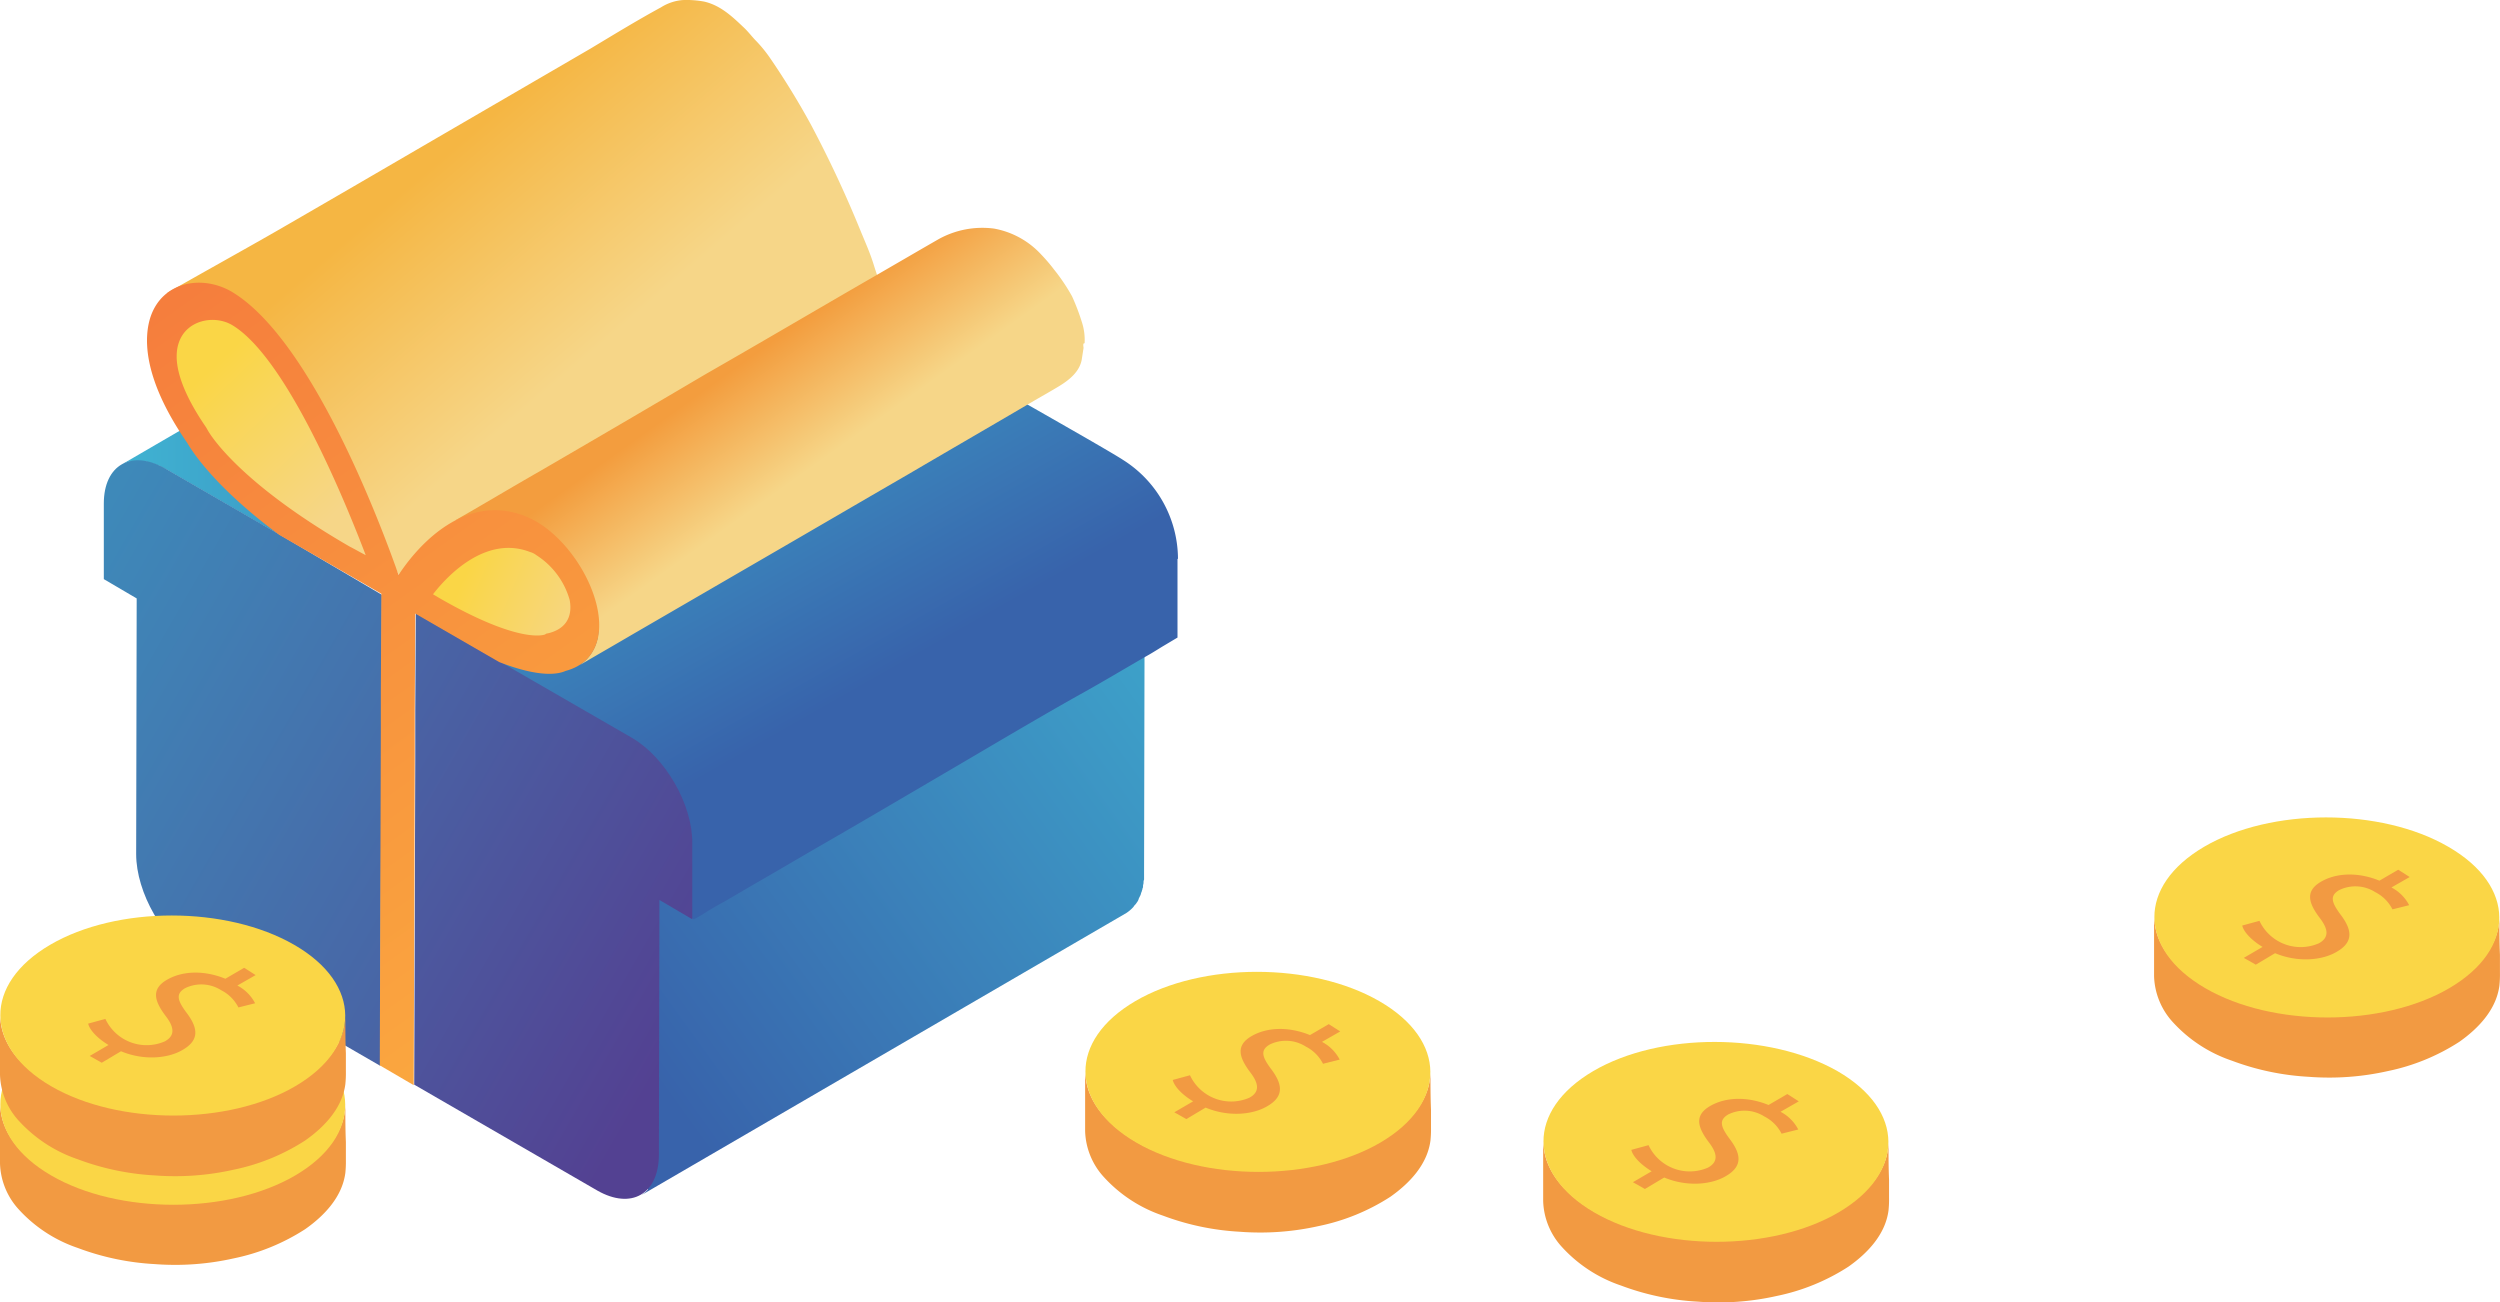 <svg xmlns="http://www.w3.org/2000/svg" xmlns:xlink="http://www.w3.org/1999/xlink" viewBox="0 0 479.21 249.66"><defs><style>.a{fill:none;}.b{fill:url(#a);}.c{fill:url(#b);}.d{fill:#ba636d;}.e{fill:#bf656f;}.f{fill:url(#c);}.g{fill:url(#d);}.h{fill:url(#e);}.i{clip-path:url(#f);}.j{fill:#115646;}.k{fill:#125949;}.l{fill:url(#g);}.m{fill:url(#h);}.n{fill:url(#i);}.o{fill:url(#j);}.p{fill:url(#k);}.q{fill:#f29a42;}.r{fill:#fad646;}</style><linearGradient id="a" x1="296.48" y1="1230.86" x2="155.63" y2="1332.68" gradientTransform="translate(-48.5 -1127.3)" gradientUnits="userSpaceOnUse"><stop offset="0.02" stop-color="#3fb1d1"/><stop offset="0.92" stop-color="#3863ab"/></linearGradient><linearGradient id="b" x1="170.38" y1="1178.49" x2="219.55" y2="1265" xlink:href="#a"/><linearGradient id="c" x1="71.84" y1="1195.65" x2="195.04" y2="1195.65" xlink:href="#a"/><linearGradient id="d" x1="30.61" y1="1234.1" x2="233.9" y2="1350.67" gradientTransform="translate(-48.5 -1127.3)" gradientUnits="userSpaceOnUse"><stop offset="0.02" stop-color="#3b92be"/><stop offset="0.92" stop-color="#534192"/></linearGradient><linearGradient id="e" x1="122.43" y1="1164.93" x2="149.24" y2="1193.1" gradientTransform="translate(-48.5 -1127.3)" gradientUnits="userSpaceOnUse"><stop offset="0.02" stop-color="#fad646"/><stop offset="0.96" stop-color="#f6d688"/></linearGradient><clipPath id="f" transform="translate(0 0.01)"><path class="a" d="M169.4,56.1a8.34,8.34,0,0,1-.8,1.2l-93,54.1c0.1-.1.3-0.5,0.8-1.2C104.3,93.9,141.5,72.3,169.4,56.1Z"/></clipPath><linearGradient id="g" x1="132.33" y1="1154.81" x2="165.99" y2="1194.22" gradientTransform="translate(-48.5 -1127.3)" gradientUnits="userSpaceOnUse"><stop offset="0.05" stop-color="#f5b643"/><stop offset="0.96" stop-color="#f6d688"/></linearGradient><linearGradient id="h" x1="152.89" y1="1199.86" x2="177.43" y2="1210.2" xlink:href="#e"/><linearGradient id="i" x1="20.05" y1="1228.15" x2="195.78" y2="1328.93" xlink:href="#d"/><linearGradient id="j" x1="188.38" y1="1196.91" x2="203.76" y2="1218.43" gradientTransform="translate(-48.5 -1127.3)" gradientUnits="userSpaceOnUse"><stop offset="0.05" stop-color="#f39d3e"/><stop offset="0.96" stop-color="#f6d688"/></linearGradient><linearGradient id="k" x1="61.66" y1="1173.46" x2="177.05" y2="1334.68" gradientTransform="translate(-48.5 -1127.3)" gradientUnits="userSpaceOnUse"><stop offset="0.05" stop-color="#f57b3d"/><stop offset="0.96" stop-color="#fbac3f"/></linearGradient></defs><title>present_partner2</title><path class="b" d="M106.05,157.89s18.25,70,18.15,70.11a6.89,6.89,0,0,1-1.3,1.1l93-54.1a6.89,6.89,0,0,0,1.3-1.1c0.1-.1.2-0.3,0.3-0.4a2.18,2.18,0,0,0,.4-0.5,2,2,0,0,0,.4-0.8h0l0.3-.6c0.1-.2.1-0.4,0.2-0.6s0.1-.4.2-0.6a0.37,0.37,0,0,1,.1-0.3v-0.3c0-.2.1-0.4,0.1-0.6a1.27,1.27,0,0,1,.1-0.6v-1.2h0l0.1-49Z" transform="translate(0 0.01)"/><path class="c" d="M225.8,107.1a22.51,22.51,0,0,0-10.53-18.95c-2.4-1.59-17.28-10-22.16-12.82-1.23-.71-2.45-1.48-3.71-2.14a0.79,0.79,0,0,0-.87-0.15,10.37,10.37,0,0,0-1.79,1c-2.29,1.35-4.61,2.63-6.9,4-19.72,11.48-39.42,23-59.21,34.34q-2.11,1.21-4.2,2.45a19.81,19.81,0,0,0-3.75,2.3c-1.47,1.42-1.64,3.86-3.64,4.79s-4.19.48-6.18,1a12.8,12.8,0,0,0-3.23,1.64c-0.62.36-1.22,0.75-1.83,1.13l-0.84.51c-0.22.13-8.59-1.57-8.71-1.36,5.61,3.27,9.87,18.18,15.5,21.43,5,2.88,13.23-.63,17,3.88,3.57,4.27,3.51,4.65,3.55,10.25,0,2.2-6.3,4.05-6.3,6.25,0,2.6,8.1,4.5,15,9.56a30.29,30.29,0,0,0,2.75-1.63c1-.6,2-1.18,3.08-1.76,2-1.14,4-2.35,6-3.5,4.21-2.41,8.38-4.89,12.58-7.31,8.51-4.9,17-9.91,25.43-14.85s16.65-9.85,25.09-14.56c4.17-2.33,8.27-4.8,12.41-7.17,0.94-.54,1.84-1.13,2.77-1.68l2.6-1.55s0-13,0-15.07h0Zm-8.6-17.4h0Z" transform="translate(0 0.01)"/><path class="d" d="M30.8,89.3l93-54.1a0.76,0.76,0,0,0,.5.2l-93,54.1a1.06,1.06,0,0,1-.5-0.2" transform="translate(0 0.01)"/><path class="e" d="M31.3,89.6l93-54.1a0.76,0.76,0,0,0,.4.2l-93,54.1c-0.1-.1-0.3-0.1-0.4-0.2" transform="translate(0 0.01)"/><path class="f" d="M124.7,35.7c-0.3-.2-0.6-0.3-0.9-0.5h0a0.37,0.37,0,0,0-.3-0.1h-0.2c-0.2-.1-0.3-0.1-0.5-0.2s-0.3-.1-0.5-0.2h-0.2c-0.1,0-.2-0.1-0.3-0.1a4.33,4.33,0,0,0-.5-0.1c-0.2,0-.2,0-0.2-0.1h-0.2c-0.2,0-.3-0.1-0.5-0.1h-1.7c-0.2,0-.5.1-0.7,0.1h-0.1c-0.2.1-.5,0.1-0.7,0.2h-0.1c-0.3.1-.6,0.3-0.9,0.4l-93,54.1a3.55,3.55,0,0,1,.9-0.4,1.85,1.85,0,0,1,.7-0.2h0.1a2.77,2.77,0,0,1,.9-0.1H27c0.3,0,.6.1,1,0.1h0.1c0.3,0.1.7,0.2,1,.3h0.1c0.4,0.1.7,0.3,1.1,0.4h0.1l1.2,0.6,21.8,12.6,93-54.1Z" transform="translate(0 0.01)"/><path class="g" d="M53.5,102.4L31.7,89.8c-6.5-3.7-11.8-.7-11.8,6.7V111l6.3,3.7-0.1,49c0,7.4,5.2,16.5,11.7,20.3l35.1,20.3,0.2-62.4,0.1-27.1V114Z" transform="translate(0 0.01)"/><path class="h" d="M158.9,52.4c-4.1-2.34-8-5-11.88-7.74a74.65,74.65,0,0,1-9.78-8.12,35.22,35.22,0,0,1-5.52-6.48,65.91,65.91,0,0,1-4.3-7.54,16.81,16.81,0,0,1-1.7-6.56c0-2.28,1-5.07,3.17-6.16l-13.37,7.31L85.36,33.59,53.63,50.92l-18.3,10a1.46,1.46,0,0,0-1,1c-0.24.76-.3,1.57-0.53,2.34a3.89,3.89,0,0,1-1,1.4,6.54,6.54,0,0,0-1.4,3.64c-0.23,2.83.81,5.34,1.92,7.84A44,44,0,0,0,37.9,84.9,55.47,55.47,0,0,0,49.67,96.27c2.46,1.83,5,3.59,7.56,5.31,2,1.35,4.11,2.54,6.14,3.87,0.76,0.5,1.55.95,2.34,1.4,0.48,0.27,1.77,1.31,2.3,1.25a4.28,4.28,0,0,0,1.12-.65L72,105.79l9.83-5.72,29.76-17.32,31.27-18.2L161.14,53.9l0.86-.5a4.29,4.29,0,0,1-3.1-1C158.2,52,159.9,53.1,158.9,52.4Z" transform="translate(0 0.01)"/><g class="i"><path class="j" d="M76.4,110.1l93-54.1a1.38,1.38,0,0,1-.3.4l-93,54.1a1.38,1.38,0,0,0,.3-0.4" transform="translate(0 0.01)"/><path class="k" d="M76.1,110.6l93-54.1c-0.3.4-.4,0.7-0.5,0.8l-93,54.1c0.1-.2.3-0.4,0.5-0.8" transform="translate(0 0.01)"/></g><path class="l" d="M76.4,110.1c4.3-2.5,8.7-5,13-7.5,9.8-5.7,19.5-11.4,29.3-17,10.4-6,20.7-12.1,31.1-18.1l18.6-10.8a3.33,3.33,0,0,0,1-.6,10.2,10.2,0,0,0-.9-2.2c-0.3-1-.7-2.1-1-3.1-0.7-2.3-1.7-4.5-2.6-6.7a220.13,220.13,0,0,0-9.5-20.3,148.82,148.82,0,0,0-7.8-12.7A26,26,0,0,0,145,7.9c-0.9-.9-1.6-1.9-2.6-2.8C140.2,3,138,1,135,.3a18.43,18.43,0,0,0-4.1-.3,9.12,9.12,0,0,0-4.2,1.4c-4.6,2.5-9,5.2-13.5,7.9L83.8,26.4c-10.3,6-20.6,12-31,18-6.1,3.5-14.59,8.2-20.69,11.7,0,1.77,9,0,12.69,2.9,3.4,2.7,7.5,6,10.2,9.4,1,1.3,2.4,4.2,3.2,5.5,1,1.6,2.1,4.9,3,6.5,1.7,3.1,2.2,4.7,3.8,7.8C67,92.2,75.7,108.6,76.4,110.1Z" transform="translate(0 0.01)"/><path class="m" d="M200.1,66.5a4.67,4.67,0,0,1-1,.5c-0.3.1-.7,0.2-1,0.3H198a0.52,0.52,0,0,0-.4.2h-0.1a0.37,0.37,0,0,0-.3.1h-2.5a0.9,0.9,0,0,1-.5-0.1,0.6,0.6,0,0,1-.4-0.1c-0.2,0-.4-0.1-0.6-0.1s-0.3-.1-0.5-0.1A1.85,1.85,0,0,1,192,67c-0.2-.1-0.4-0.1-0.6-0.2s-0.5-.1-0.8-0.2a1.88,1.88,0,0,0-.8-0.2l-0.9-.3-0.9-.3a3.55,3.55,0,0,1-.9-0.4,3.7,3.7,0,0,1-1.1-.5,4.18,4.18,0,0,0-1-.4c-0.5-.2-1-0.5-1.5-0.7-0.3-.1-0.6-0.3-0.9-0.4a15.09,15.09,0,0,1-2.8-1.5c-0.9-.5-1.8-1-2.8-1.6-0.3-.2-0.7-0.4-1-0.6a33.84,33.84,0,0,1,5.3-5.4c0.7-.5,1.5-1,2.2-1.5h0l-12.6,7.3-2.5-1.4h0V57.9h0a1.85,1.85,0,0,1,.2-0.7l-1.5.8-1.1-.6h0L74.9,112.5l0.4,0.2,4.3,2.5,26.45,9.35c0.2-.1,1.25-1.31,1.45-1.41l1.8-1.34c0.4-.1-0.3.2,0,0Z" transform="translate(0 0.01)"/><path class="n" d="M121.1,141.4L95.8,126.8l-16.1-9.3-0.1,18.8v9.2l-0.2,62.4,35.1,20.3c6.5,3.7,11.7.7,11.8-6.7l0.1-49,6.3,3.7V161.7C132.8,154.2,127.5,145.1,121.1,141.4Z" transform="translate(0 0.01)"/><path class="o" d="M207.9,65.8a11,11,0,0,0-.5-4,42.91,42.91,0,0,0-1.9-5,36.39,36.39,0,0,0-3.5-5.2,32.18,32.18,0,0,0-2.4-2.8,16.17,16.17,0,0,0-9.1-5,17.28,17.28,0,0,0-10.7,2.1c-4.7,2.7-9.3,5.4-14,8.1-10.2,5.9-20.4,11.9-30.7,17.8C124.6,78,114,84.2,103.5,90.3c-5.6,3.2-11.1,6.5-16.7,9.7a0.35,0.35,0,0,0-.2.1c2.9-1.8,6.17.89,9.57,1.29,3.6,0.4,4.13,1.12,6.83,3.62,2.5,2.3,4.83,2.09,6.33,5.09,1.7,3.3,5.87,7.3,5.37,11.1a8.24,8.24,0,0,1-3.6,6.3c3.4-2,6.9-4,10.3-6l24.3-14.1c9.5-5.5,18.9-11,28.4-16.5,7.5-4.4,15.1-8.8,22.6-13.2,2-1.2,4-2.3,6-3.5,2.2-1.3,4.4-3,4.7-5.6,0.1-.6.2-1.3,0.3-1.9C207.7,66.5,207.5,65.7,207.9,65.8Z" transform="translate(0 0.01)"/><path class="p" d="M114.4,116.1c-1.5-6.4-6.3-13.1-11.7-16.2a20,20,0,0,0-2.1-1c-12.4-4.8-21.6,7.3-24.2,11.3C73,100.5,59.7,65,44.4,55.9c-5.5-3.2-13.1-2.1-15.5,4.7-1.2,3.5-2,11.3,7,24.3,1.1,1.9,5.6,8.7,17.6,17.6l19.6,11.3v0.8L73,132.5v7.6l-0.2,64.1,6.5,3.8,0.2-62.4v-9.2l0.1-18.8,16.1,9.3c8.2,3.2,11.6,2.2,12.7,1.7C113.7,127.2,115.9,122.6,114.4,116.1ZM67.1,104.8C45.6,92.4,40.2,83.1,39.9,82.6l-0.4-.7c-3.3-4.8-6.9-11.5-5.2-16.3,1.5-4.3,6.8-5.3,10.2-3.3,9.7,5.8,20.3,30.2,25.6,44.1-1-.5-2-1.1-3-1.6h0Zm8.3,8.1-2.3-1.3h0l2.3,1.3,4.3,2.5Zm29.6,8.5a0.76,0.76,0,0,0-.5.2s-4.6,2.1-20.5-7.1c-0.3-.2-0.7-0.4-1-0.6,3.8-4.9,10.9-11.1,18.6-8.1a3.38,3.38,0,0,1,1.2.6,15,15,0,0,1,6.4,8.6C109.8,118.3,108.4,120.6,105,121.4Z" transform="translate(0 0.01)"/><path class="q" d="M66.2,211.9c-0.2,5.6-4.5,9.9-9,12.7a42.59,42.59,0,0,1-16.3,5.5,55.3,55.3,0,0,1-17.7-.4c-5.6-1.1-11.3-2.9-15.9-6.3-3.6-2.6-6.7-6.2-7.2-10.7a6.6,6.6,0,0,1-.1-1.4V223a13.64,13.64,0,0,0,3.4,8.6,27,27,0,0,0,11.5,7.6,49.46,49.46,0,0,0,14.8,3.1,51.11,51.11,0,0,0,15.1-1.1,40.06,40.06,0,0,0,13.7-5.6c3.7-2.6,7.1-6.2,7.7-10.8a20.9,20.9,0,0,0,.1-2.5v-3.4c-0.1-2.3-.1-4.6-0.1-7h0Z" transform="translate(0 0.01)"/><path class="r" d="M56.4,198.2c13,7.5,13,19.6.2,27.1s-33.9,7.5-46.8,0-13-19.6-.2-27.1S43.4,190.7,56.4,198.2Z" transform="translate(0 0.01)"/><path class="q" d="M49,204l-3.5,2a8,8,0,0,1,3.4,3.4l-3.2.8a7.52,7.52,0,0,0-3.3-3.3,7.08,7.08,0,0,0-6.9-.4c-1.9,1.1-1.5,2.4.4,4.9,2.2,3,2.2,5.2-1,7-2.8,1.6-7.4,2-11.7.2l-3.7,2.2-2.3-1.3,3.6-2.1c-2-1.2-3.6-2.8-3.9-4.1l3.3-.9a8.72,8.72,0,0,0,11.4,4.3c2-1.1,1.8-2.7.2-4.8-2.2-2.9-2.9-5.2.2-7s7.3-1.8,11.2-.2l3.6-2.1Z" transform="translate(0 0.01)"/><path class="q" d="M66.2,194.9c-0.2,5.6-4.5,9.9-9,12.7a42.59,42.59,0,0,1-16.3,5.5,55.3,55.3,0,0,1-17.7-.4c-5.6-1.1-11.3-2.9-15.9-6.3-3.6-2.6-6.7-6.2-7.2-10.7a6.6,6.6,0,0,1-.1-1.4V206a13.64,13.64,0,0,0,3.4,8.6,27,27,0,0,0,11.5,7.6,49.46,49.46,0,0,0,14.8,3.1,51.11,51.11,0,0,0,15.1-1.1,40.06,40.06,0,0,0,13.7-5.6c3.7-2.6,7.1-6.2,7.7-10.8a20.9,20.9,0,0,0,.1-2.5v-3.4c-0.1-2.3-.1-4.7-0.1-7h0Z" transform="translate(0 0.01)"/><path class="r" d="M56.4,181.1c13,7.5,13,19.6.2,27.1s-33.9,7.5-46.8,0-13-19.6-.2-27.1S43.4,173.6,56.4,181.1Z" transform="translate(0 0.01)"/><path class="q" d="M49,186.9l-3.5,2a8,8,0,0,1,3.4,3.4l-3.2.8a7.52,7.52,0,0,0-3.3-3.3,7.08,7.08,0,0,0-6.9-.4c-1.9,1.1-1.5,2.4.4,4.9,2.2,3,2.2,5.2-1,7-2.8,1.6-7.4,2-11.7.2l-3.7,2.2-2.3-1.3,3.6-2.1c-2-1.2-3.6-2.8-3.9-4.1l3.3-.9a8.72,8.72,0,0,0,11.4,4.3c2-1.1,1.8-2.7.2-4.8-2.2-2.9-2.9-5.2.2-7s7.3-1.8,11.2-.2l3.6-2.1Z" transform="translate(0 0.01)"/><path class="q" d="M479.1,176c-0.2,5.6-4.5,9.9-9,12.7a42.59,42.59,0,0,1-16.3,5.5,55.3,55.3,0,0,1-17.7-.4c-5.6-1.1-11.3-2.9-15.9-6.3-3.6-2.6-6.7-6.2-7.2-10.7a6.6,6.6,0,0,1-.1-1.4v11.7a13.64,13.64,0,0,0,3.4,8.6,27,27,0,0,0,11.5,7.6,49.46,49.46,0,0,0,14.8,3.1,51.11,51.11,0,0,0,15.1-1.1,40.06,40.06,0,0,0,13.7-5.6c3.7-2.6,7.1-6.2,7.7-10.8a20.9,20.9,0,0,0,.1-2.5V183c-0.1-2.3-.1-4.6-0.1-7h0Z" transform="translate(0 0.01)"/><path class="r" d="M469.3,162.3c13,7.5,13,19.6.2,27.1s-33.9,7.5-46.8,0-13-19.6-.2-27.1S456.4,154.8,469.3,162.3Z" transform="translate(0 0.01)"/><path class="q" d="M461.9,168.1l-3.5,2a8,8,0,0,1,3.4,3.4l-3.2.8a7.52,7.52,0,0,0-3.3-3.3,7.08,7.08,0,0,0-6.9-.4c-1.9,1.1-1.5,2.4.4,4.9,2.2,3,2.2,5.2-1,7-2.8,1.6-7.4,2-11.7.2l-3.7,2.2-2.3-1.3,3.6-2.1c-2-1.2-3.6-2.8-3.9-4.1l3.3-.9a8.72,8.72,0,0,0,11.4,4.3c2-1.1,1.8-2.7.2-4.8-2.2-2.9-2.9-5.2.2-7s7.3-1.8,11.2-.2l3.6-2.1Z" transform="translate(0 0.01)"/><path class="q" d="M274.2,205.7c-0.2,5.6-4.5,9.9-9,12.7a42.59,42.59,0,0,1-16.3,5.5,55.3,55.3,0,0,1-17.7-.4c-5.6-1.1-11.3-2.9-15.9-6.3-3.6-2.6-6.7-6.2-7.2-10.7a6.6,6.6,0,0,1-.1-1.4v11.7a13.64,13.64,0,0,0,3.4,8.6,27,27,0,0,0,11.5,7.6,49.46,49.46,0,0,0,14.8,3.1,51.11,51.11,0,0,0,15.1-1.1,40.06,40.06,0,0,0,13.7-5.6c3.7-2.6,7.1-6.2,7.7-10.8a20.9,20.9,0,0,0,.1-2.5v-3.4c-0.1-2.4-.1-4.7-0.1-7h0Z" transform="translate(0 0.01)"/><path class="r" d="M264.4,191.9c13,7.5,13,19.6.2,27.1s-33.9,7.5-46.8,0-13-19.6-.2-27.1S251.4,184.4,264.4,191.9Z" transform="translate(0 0.01)"/><path class="q" d="M256.9,197.7l-3.5,2a8,8,0,0,1,3.4,3.4l-3.2.8a7.52,7.52,0,0,0-3.3-3.3,7.08,7.08,0,0,0-6.9-.4c-1.9,1.1-1.5,2.4.4,4.9,2.2,3,2.2,5.2-1,7-2.8,1.6-7.4,2-11.7.2l-3.7,2.2-2.3-1.3,3.6-2.1c-2-1.2-3.6-2.8-3.9-4.1l3.3-.9a8.72,8.72,0,0,0,11.4,4.3c2-1.1,1.8-2.7.2-4.8-2.2-2.9-2.9-5.2.2-7s7.3-1.8,11.2-.2l3.6-2.1Z" transform="translate(0 0.01)"/><path class="q" d="M362,219.1c-0.2,5.6-4.5,9.9-9,12.7a42.59,42.59,0,0,1-16.3,5.5,55.3,55.3,0,0,1-17.7-.4c-5.6-1.1-11.3-2.9-15.9-6.3-3.6-2.6-6.7-6.2-7.2-10.7a6.6,6.6,0,0,1-.1-1.4v11.7a13.64,13.64,0,0,0,3.4,8.6,27,27,0,0,0,11.5,7.6,49.46,49.46,0,0,0,14.8,3.1,51.11,51.11,0,0,0,15.1-1.1,40.06,40.06,0,0,0,13.7-5.6c3.7-2.6,7.1-6.2,7.7-10.8a20.9,20.9,0,0,0,.1-2.5v-3.4c-0.1-2.3-.1-4.6-0.1-7h0Z" transform="translate(0 0.01)"/><path class="r" d="M352.2,205.3c13,7.5,13,19.6.2,27.1s-33.9,7.5-46.8,0-13-19.6-.2-27.1S339.2,197.9,352.2,205.3Z" transform="translate(0 0.01)"/><path class="q" d="M344.8,211.1l-3.5,2a8,8,0,0,1,3.4,3.4l-3.2.8a7.52,7.52,0,0,0-3.3-3.3,7.08,7.08,0,0,0-6.9-.4c-1.9,1.1-1.5,2.4.4,4.9,2.2,3,2.2,5.2-1,7-2.8,1.6-7.4,2-11.7.2l-3.7,2.2-2.3-1.3,3.6-2.1c-2-1.2-3.6-2.8-3.9-4.1l3.3-.9a8.72,8.72,0,0,0,11.4,4.3c2-1.1,1.8-2.7.2-4.8-2.2-2.9-2.9-5.2.2-7s7.3-1.8,11.2-.2l3.6-2.1Z" transform="translate(0 0.01)"/></svg>